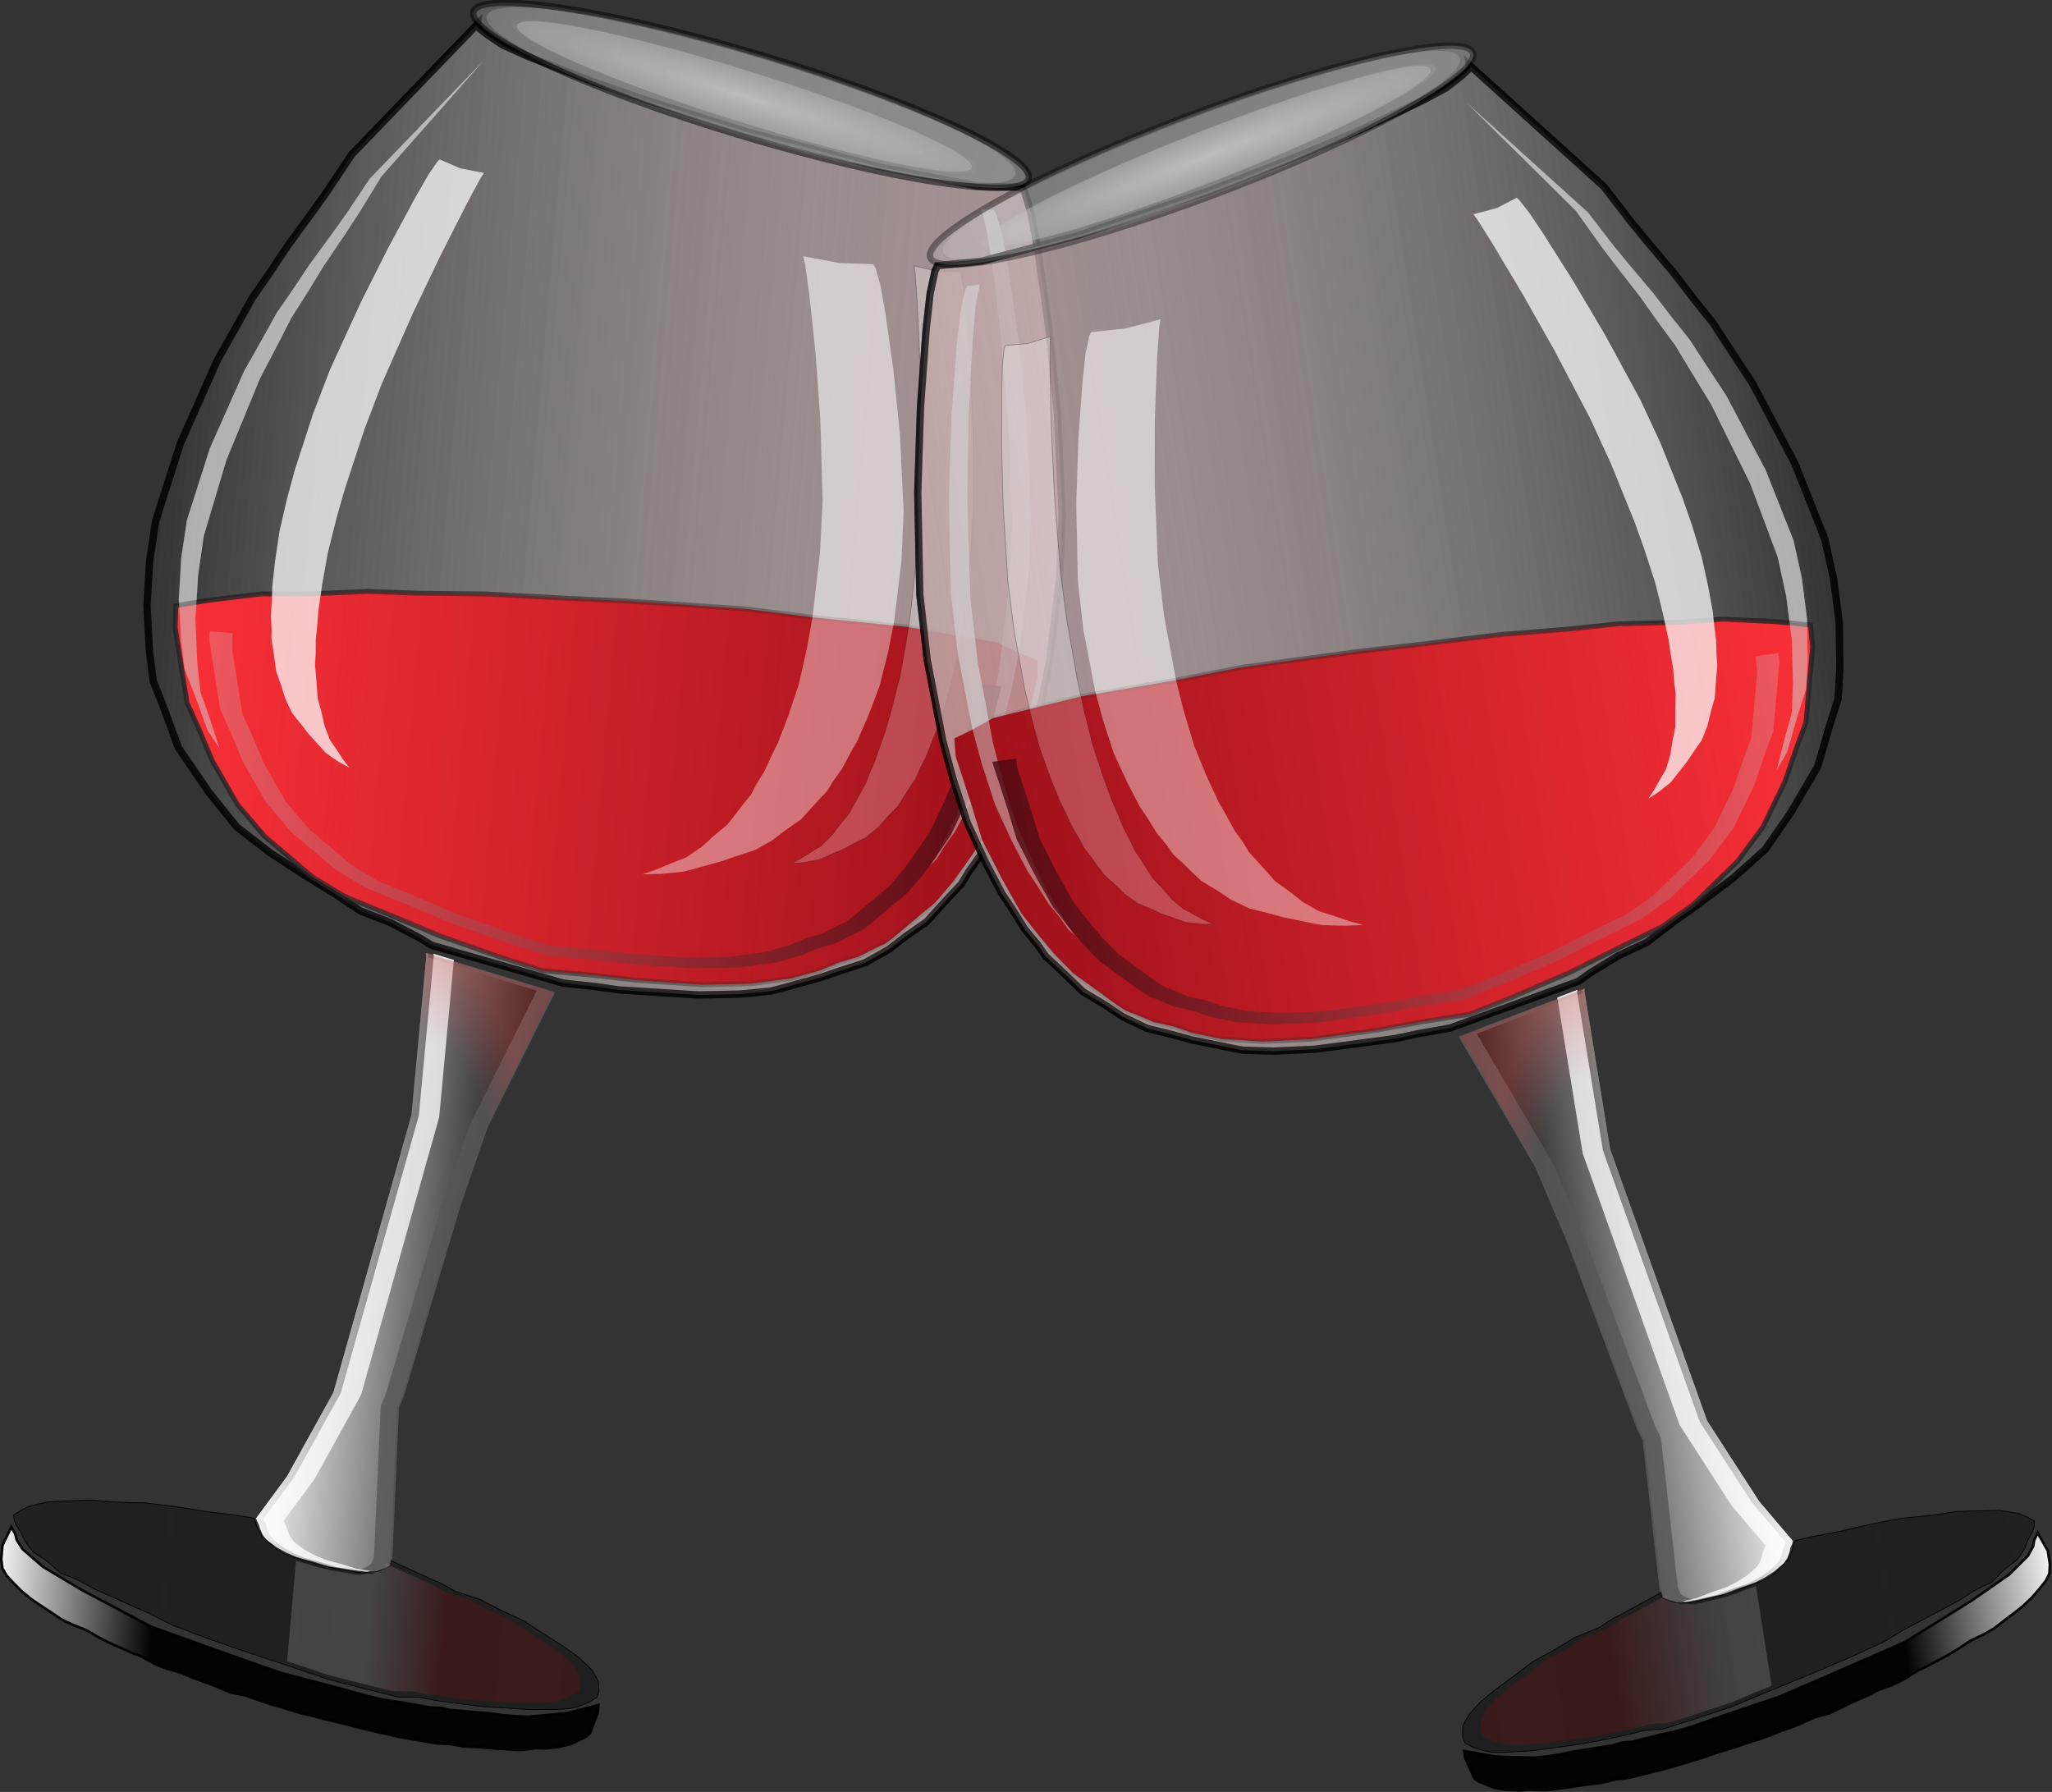 <?xml version="1.0" encoding="UTF-8" standalone="no"?>
<!-- Created with Inkscape (http://www.inkscape.org/) -->

<svg
   version="1.1"
   id="svg1049"
   width="585.831"
   height="511.535"
   viewBox="0 0 585.831 511.536"
   sodipodi:docname="glasses_icon.svg"
   inkscape:version="1.2.1 (9c6d41e410, 2022-07-14)"
   xmlns:inkscape="http://www.inkscape.org/namespaces/inkscape"
   xmlns:sodipodi="http://sodipodi.sourceforge.net/DTD/sodipodi-0.dtd"
   xmlns:xlink="http://www.w3.org/1999/xlink"
   xmlns="http://www.w3.org/2000/svg"
   xmlns:svg="http://www.w3.org/2000/svg">
  <rect x="0" y="0" width="585.831" height="511.536" fill="#333333" stroke="none"/>
  <defs
     id="defs1053">
    <linearGradient
       inkscape:collect="always"
       id="linearGradient9558">
      <stop
         style="stop-color:#f7f7f7;stop-opacity:0.396;"
         offset="0"
         id="stop9554" />
      <stop
         style="stop-color:#b4b4b4;stop-opacity:1;"
         offset="1"
         id="stop9556" />
    </linearGradient>
    <linearGradient
       inkscape:collect="always"
       id="linearGradient7066">
      <stop
         style="stop-color:#ffffff;stop-opacity:0.969;"
         offset="0.614"
         id="stop7062" />
      <stop
         style="stop-color:#bd0000;stop-opacity:1;"
         offset="0.749"
         id="stop7064" />
    </linearGradient>
    <linearGradient
       inkscape:collect="always"
       id="linearGradient6896">
      <stop
         style="stop-color:#ffffff;stop-opacity:1;"
         offset="0"
         id="stop6892" />
      <stop
         style="stop-color:#000000;stop-opacity:1;"
         offset="0.257"
         id="stop6894" />
    </linearGradient>
    <linearGradient
       inkscape:collect="always"
       id="linearGradient6781">
      <stop
         style="stop-color:#ffffff;stop-opacity:0.969;"
         offset="0.534"
         id="stop6777" />
      <stop
         style="stop-color:#bd0000;stop-opacity:1;"
         offset="0.749"
         id="stop6779" />
    </linearGradient>
    <linearGradient
       inkscape:collect="always"
       id="linearGradient6753">
      <stop
         style="stop-color:#1d1d1d;stop-opacity:0.906;"
         offset="0"
         id="stop6751" />
      <stop
         style="stop-color:#1e1e1e;stop-opacity:1;"
         offset="1"
         id="stop6749" />
    </linearGradient>
    <linearGradient
       inkscape:collect="always"
       id="linearGradient5497">
      <stop
         style="stop-color:#ffffff;stop-opacity:1;"
         offset="0"
         id="stop5495" />
      <stop
         style="stop-color:#c0c0c0;stop-opacity:1;"
         offset="1"
         id="stop5493" />
    </linearGradient>
    <linearGradient
       inkscape:collect="always"
       id="linearGradient5485">
      <stop
         style="stop-color:#ffffff;stop-opacity:1;"
         offset="0"
         id="stop5481" />
      <stop
         style="stop-color:#ffffff;stop-opacity:1;"
         offset="1"
         id="stop5483" />
    </linearGradient>
    <linearGradient
       inkscape:collect="always"
       id="linearGradient5469">
      <stop
         style="stop-color:#e5e5e5;stop-opacity:1;"
         offset="0"
         id="stop5467" />
      <stop
         style="stop-color:#b4b4b4;stop-opacity:1;"
         offset="1"
         id="stop5465" />
    </linearGradient>
    <linearGradient
       inkscape:collect="always"
       id="linearGradient5241">
      <stop
         style="stop-color:#e15353;stop-opacity:0;"
         offset="0.72"
         id="stop5239" />
      <stop
         style="stop-color:#e15353;stop-opacity:1;"
         offset="1"
         id="stop5237" />
    </linearGradient>
    <linearGradient
       inkscape:collect="always"
       id="linearGradient5203">
      <stop
         style="stop-color:#ffffff;stop-opacity:1;"
         offset="0"
         id="stop5199" />
      <stop
         style="stop-color:#f2f2f2;stop-opacity:1;"
         offset="1"
         id="stop5201" />
    </linearGradient>
    <linearGradient
       inkscape:collect="always"
       id="linearGradient5175">
      <stop
         style="stop-color:#ffffff;stop-opacity:1;"
         offset="0"
         id="stop5171" />
      <stop
         style="stop-color:#000000;stop-opacity:1;"
         offset="1"
         id="stop5173" />
    </linearGradient>
    <linearGradient
       inkscape:collect="always"
       id="linearGradient4423">
      <stop
         style="stop-color:#262626;stop-opacity:1;"
         offset="0"
         id="stop4419" />
      <stop
         style="stop-color:#262626;stop-opacity:0;"
         offset="1"
         id="stop4421" />
    </linearGradient>
    <linearGradient
       inkscape:collect="always"
       id="linearGradient3610">
      <stop
         style="stop-color:#ec5f67;stop-opacity:1;"
         offset="0"
         id="stop3608" />
      <stop
         style="stop-color:#4d0910;stop-opacity:1;"
         offset="1"
         id="stop3606" />
    </linearGradient>
    <linearGradient
       inkscape:collect="always"
       id="linearGradient3600">
      <stop
         style="stop-color:#ff2f37;stop-opacity:1;"
         offset="0"
         id="stop3598" />
      <stop
         style="stop-color:#9a000a;stop-opacity:1;"
         offset="1"
         id="stop3596" />
    </linearGradient>
    <linearGradient
       inkscape:collect="always"
       id="linearGradient3590">
      <stop
         style="stop-color:#efefef;stop-opacity:0;"
         offset="0"
         id="stop3588" />
      <stop
         style="stop-color:#bda1a1;stop-opacity:1;"
         offset="1"
         id="stop3586" />
    </linearGradient>
    <linearGradient
       inkscape:collect="always"
       xlink:href="#linearGradient3590"
       id="linearGradient3592"
       x1="155.583"
       y1="205.03"
       x2="415.164"
       y2="205.03"
       gradientUnits="userSpaceOnUse" />
    <linearGradient
       inkscape:collect="always"
       xlink:href="#linearGradient3600"
       id="linearGradient3602"
       x1="163.604"
       y1="283.459"
       x2="411.877"
       y2="283.459"
       gradientUnits="userSpaceOnUse" />
    <linearGradient
       inkscape:collect="always"
       xlink:href="#linearGradient3610"
       id="linearGradient3612"
       x1="174.596"
       y1="289.059"
       x2="401.098"
       y2="289.059"
       gradientUnits="userSpaceOnUse" />
    <linearGradient
       inkscape:collect="always"
       xlink:href="#linearGradient4423"
       id="linearGradient4425"
       x1="163.604"
       y1="283.459"
       x2="411.877"
       y2="283.459"
       gradientUnits="userSpaceOnUse" />
    <linearGradient
       inkscape:collect="always"
       xlink:href="#linearGradient5203"
       id="linearGradient5186"
       gradientUnits="userSpaceOnUse"
       gradientTransform="translate(1.592)"
       x1="210.354"
       y1="423.895"
       x2="281.772"
       y2="423.895" />
    <linearGradient
       inkscape:collect="always"
       xlink:href="#linearGradient5175"
       id="linearGradient5209"
       x1="209.833"
       y1="423.895"
       x2="281.252"
       y2="423.895"
       gradientUnits="userSpaceOnUse" />
    <radialGradient
       inkscape:collect="always"
       xlink:href="#linearGradient5241"
       id="radialGradient5243"
       cx="245.543"
       cy="423.895"
       fx="245.543"
       fy="423.895"
       r="35.709"
       gradientTransform="matrix(1,0,0,2.497,0,-634.026)"
       gradientUnits="userSpaceOnUse" />
    <linearGradient
       inkscape:collect="always"
       xlink:href="#linearGradient9558"
       id="linearGradient5473"
       x1="242.039"
       y1="17.072"
       x2="409.381"
       y2="17.072"
       gradientUnits="userSpaceOnUse" />
    <linearGradient
       inkscape:collect="always"
       xlink:href="#linearGradient5485"
       id="linearGradient5479"
       gradientUnits="userSpaceOnUse"
       x1="242.039"
       y1="17.072"
       x2="409.381"
       y2="17.072"
       gradientTransform="matrix(0.952,0,0,0.952,15.741,0.825)" />
    <radialGradient
       inkscape:collect="always"
       xlink:href="#linearGradient5497"
       id="radialGradient5491"
       cx="326.12"
       cy="14.055"
       fx="326.12"
       fy="14.055"
       r="68.076"
       gradientTransform="matrix(1,0,0,0.108,0,12.541)"
       gradientUnits="userSpaceOnUse" />
    <radialGradient
       inkscape:collect="always"
       xlink:href="#linearGradient5497"
       id="radialGradient5503"
       gradientUnits="userSpaceOnUse"
       gradientTransform="matrix(1.023,0,0,0.11,-7.499,12.506)"
       cx="326.12"
       cy="14.055"
       fx="326.12"
       fy="14.055"
       r="68.076" />
    <linearGradient
       inkscape:collect="always"
       xlink:href="#linearGradient6753"
       id="linearGradient6755"
       x1="140.754"
       y1="523.207"
       x2="311.613"
       y2="523.207"
       gradientUnits="userSpaceOnUse" />
    <linearGradient
       inkscape:collect="always"
       xlink:href="#linearGradient7066"
       id="linearGradient6765"
       gradientUnits="userSpaceOnUse"
       x1="140.754"
       y1="523.207"
       x2="311.613"
       y2="523.207"
       gradientTransform="matrix(0.937,0,0,0.937,14.333,33.155)" />
    <linearGradient
       inkscape:collect="always"
       xlink:href="#linearGradient6896"
       id="linearGradient6773"
       x1="138.369"
       y1="534.241"
       x2="311.843"
       y2="534.241"
       gradientUnits="userSpaceOnUse" />
    <linearGradient
       inkscape:collect="always"
       xlink:href="#linearGradient3590"
       id="linearGradient7006"
       gradientUnits="userSpaceOnUse"
       x1="155.583"
       y1="205.03"
       x2="415.164"
       y2="205.03" />
    <linearGradient
       inkscape:collect="always"
       xlink:href="#linearGradient3600"
       id="linearGradient7008"
       gradientUnits="userSpaceOnUse"
       x1="163.604"
       y1="283.459"
       x2="411.877"
       y2="283.459" />
    <linearGradient
       inkscape:collect="always"
       xlink:href="#linearGradient4423"
       id="linearGradient7010"
       gradientUnits="userSpaceOnUse"
       x1="163.604"
       y1="283.459"
       x2="411.877"
       y2="283.459" />
    <linearGradient
       inkscape:collect="always"
       xlink:href="#linearGradient3610"
       id="linearGradient7012"
       gradientUnits="userSpaceOnUse"
       x1="174.596"
       y1="289.059"
       x2="401.098"
       y2="289.059" />
    <linearGradient
       inkscape:collect="always"
       xlink:href="#linearGradient5175"
       id="linearGradient7014"
       gradientUnits="userSpaceOnUse"
       x1="209.833"
       y1="423.895"
       x2="281.252"
       y2="423.895" />
    <linearGradient
       inkscape:collect="always"
       xlink:href="#linearGradient5203"
       id="linearGradient7016"
       gradientUnits="userSpaceOnUse"
       gradientTransform="translate(1.592)"
       x1="210.354"
       y1="423.895"
       x2="281.772"
       y2="423.895" />
    <radialGradient
       inkscape:collect="always"
       xlink:href="#linearGradient5241"
       id="radialGradient7018"
       gradientUnits="userSpaceOnUse"
       gradientTransform="matrix(1,0,0,2.497,0,-634.026)"
       cx="245.543"
       cy="423.895"
       fx="245.543"
       fy="423.895"
       r="35.709" />
    <linearGradient
       inkscape:collect="always"
       xlink:href="#linearGradient3590"
       id="linearGradient7020"
       gradientUnits="userSpaceOnUse"
       x1="155.583"
       y1="205.03"
       x2="415.164"
       y2="205.03" />
    <linearGradient
       inkscape:collect="always"
       xlink:href="#linearGradient3600"
       id="linearGradient7022"
       gradientUnits="userSpaceOnUse"
       x1="163.604"
       y1="283.459"
       x2="411.877"
       y2="283.459" />
    <linearGradient
       inkscape:collect="always"
       xlink:href="#linearGradient4423"
       id="linearGradient7024"
       gradientUnits="userSpaceOnUse"
       x1="163.604"
       y1="283.459"
       x2="411.877"
       y2="283.459" />
    <linearGradient
       inkscape:collect="always"
       xlink:href="#linearGradient3610"
       id="linearGradient7026"
       gradientUnits="userSpaceOnUse"
       x1="174.596"
       y1="289.059"
       x2="401.098"
       y2="289.059" />
    <linearGradient
       inkscape:collect="always"
       xlink:href="#linearGradient5175"
       id="linearGradient7028"
       gradientUnits="userSpaceOnUse"
       x1="209.833"
       y1="423.895"
       x2="281.252"
       y2="423.895" />
    <linearGradient
       inkscape:collect="always"
       xlink:href="#linearGradient5203"
       id="linearGradient7030"
       gradientUnits="userSpaceOnUse"
       gradientTransform="translate(1.592)"
       x1="210.354"
       y1="423.895"
       x2="281.772"
       y2="423.895" />
    <radialGradient
       inkscape:collect="always"
       xlink:href="#linearGradient5241"
       id="radialGradient7032"
       gradientUnits="userSpaceOnUse"
       gradientTransform="matrix(1,0,0,2.497,0,-634.026)"
       cx="245.543"
       cy="423.895"
       fx="245.543"
       fy="423.895"
       r="35.709" />
    <linearGradient
       inkscape:collect="always"
       xlink:href="#linearGradient5469"
       id="linearGradient7034"
       gradientUnits="userSpaceOnUse"
       x1="242.039"
       y1="17.072"
       x2="409.381"
       y2="17.072" />
    <linearGradient
       inkscape:collect="always"
       xlink:href="#linearGradient5485"
       id="linearGradient7036"
       gradientUnits="userSpaceOnUse"
       gradientTransform="matrix(0.952,0,0,0.952,15.741,0.825)"
       x1="242.039"
       y1="17.072"
       x2="409.381"
       y2="17.072" />
    <radialGradient
       inkscape:collect="always"
       xlink:href="#linearGradient5497"
       id="radialGradient7038"
       gradientUnits="userSpaceOnUse"
       gradientTransform="matrix(1,0,0,0.108,0,12.541)"
       cx="326.12"
       cy="14.055"
       fx="326.12"
       fy="14.055"
       r="68.076" />
    <radialGradient
       inkscape:collect="always"
       xlink:href="#linearGradient5497"
       id="radialGradient7040"
       gradientUnits="userSpaceOnUse"
       gradientTransform="matrix(1.023,0,0,0.11,-7.499,12.506)"
       cx="326.12"
       cy="14.055"
       fx="326.12"
       fy="14.055"
       r="68.076" />
    <linearGradient
       inkscape:collect="always"
       xlink:href="#linearGradient6753"
       id="linearGradient7042"
       gradientUnits="userSpaceOnUse"
       x1="140.754"
       y1="523.207"
       x2="311.613"
       y2="523.207" />
    <linearGradient
       inkscape:collect="always"
       xlink:href="#linearGradient6896"
       id="linearGradient7044"
       gradientUnits="userSpaceOnUse"
       x1="138.369"
       y1="534.241"
       x2="311.843"
       y2="534.241" />
    <linearGradient
       inkscape:collect="always"
       xlink:href="#linearGradient6781"
       id="linearGradient7046"
       gradientUnits="userSpaceOnUse"
       gradientTransform="matrix(0.937,0,0,0.937,14.333,33.155)"
       x1="140.754"
       y1="523.207"
       x2="311.613"
       y2="523.207" />
    <linearGradient
       inkscape:collect="always"
       xlink:href="#linearGradient3590"
       id="linearGradient7048"
       gradientUnits="userSpaceOnUse"
       x1="155.583"
       y1="205.03"
       x2="415.164"
       y2="205.03" />
    <linearGradient
       inkscape:collect="always"
       xlink:href="#linearGradient3600"
       id="linearGradient7050"
       gradientUnits="userSpaceOnUse"
       x1="163.604"
       y1="283.459"
       x2="411.877"
       y2="283.459" />
    <linearGradient
       inkscape:collect="always"
       xlink:href="#linearGradient4423"
       id="linearGradient7052"
       gradientUnits="userSpaceOnUse"
       x1="163.604"
       y1="283.459"
       x2="411.877"
       y2="283.459" />
    <linearGradient
       inkscape:collect="always"
       xlink:href="#linearGradient3610"
       id="linearGradient7054"
       gradientUnits="userSpaceOnUse"
       x1="174.596"
       y1="289.059"
       x2="401.098"
       y2="289.059" />
    <linearGradient
       inkscape:collect="always"
       xlink:href="#linearGradient5175"
       id="linearGradient7056"
       gradientUnits="userSpaceOnUse"
       x1="209.833"
       y1="423.895"
       x2="281.252"
       y2="423.895" />
    <linearGradient
       inkscape:collect="always"
       xlink:href="#linearGradient5203"
       id="linearGradient7058"
       gradientUnits="userSpaceOnUse"
       gradientTransform="translate(1.592)"
       x1="210.354"
       y1="423.895"
       x2="281.772"
       y2="423.895" />
    <radialGradient
       inkscape:collect="always"
       xlink:href="#linearGradient5241"
       id="radialGradient7060"
       gradientUnits="userSpaceOnUse"
       gradientTransform="matrix(1,0,0,2.497,0,-634.026)"
       cx="245.543"
       cy="423.895"
       fx="245.543"
       fy="423.895"
       r="35.709" />
  </defs>
  <sodipodi:namedview
     id="namedview1051"
     pagecolor="#ffffff"
     bordercolor="#000000"
     borderopacity="0.25"
     inkscape:showpageshadow="2"
     inkscape:pageopacity="0.0"
     inkscape:pagecheckerboard="0"
     inkscape:deskcolor="#d1d1d1"
     showgrid="false"
     inkscape:zoom="0.6694079"
     inkscape:cx="175.52825"
     inkscape:cy="104.57002"
     inkscape:window-width="1920"
     inkscape:window-height="1017"
     inkscape:window-x="-8"
     inkscape:window-y="-8"
     inkscape:window-maximized="1"
     inkscape:current-layer="g5335" />
  <g
     inkscape:groupmode="layer"
     inkscape:label="Image"
     id="g1055"
     transform="translate(-120.522,-60.097)">
    <g
       id="g5335">
      <g
         id="g6944"
         transform="rotate(4.99,277.009,311.023)">
        <g
           id="g5313">
          <path
             style="opacity:0.604;fill:url(#linearGradient7048);fill-opacity:1;stroke:#000000;stroke-width:2.069;stroke-dasharray:none"
             d="m 235.694,69.633 -32.481,40.145 -6.204,11.314 -3.65,6.204 -6.204,10.219 -4.379,8.029 -4.379,7.664 -2.92,6.569 -5.474,12.044 -4.379,12.774 -4.015,11.679 -5.109,22.627 -0.73,11.679 0.365,12.774 1.825,12.774 1.825,8.394 3.65,7.299 5.109,10.949 9.854,12.044 8.759,9.124 10.219,6.569 11.679,6.204 7.299,3.65 8.029,4.379 8.759,2.555 8.759,3.65 3.65,1.825 38.321,7.482 9.124,0.182 6.934,0.365 22.81,-0.547 11.679,-1.277 c 0,0 8.029,-1.46 8.759,-1.642 0.73,-0.182 6.022,-2.19 6.022,-2.19 l 7.847,-2.92 5.292,-2.372 6.934,-2.92 6.387,-4.379 4.562,-4.197 5.474,-4.562 5.748,-7.573 3.193,-4.015 1.825,-3.741 2.92,-4.927 2.646,-6.204 2.19,-4.744 3.285,-9.671 3.376,-11.952 2.099,-13.138 1.186,-11.04 0.821,-23.54 -0.821,-18.704 -3.923,-28.832 -4.562,-23.996 -5.018,-21.624 -2.737,-10.036 -2.372,-6.113 -0.917,-1.333 -12.774,0.645 -10.452,-1.032 -18.194,-1.935 -17.419,-3.097 -20.903,-3.613 -28.129,-6.194 -16.516,-4.129 -19.484,-5.677 -7.355,-2.581 -4.903,-2.71 -2.839,-1.935 z"
             id="path1821" />
          <path
             style="opacity:0.847;fill:url(#linearGradient7050);fill-opacity:1;stroke:url(#linearGradient7052);stroke-width:1.374;stroke-dasharray:none;stroke-opacity:1"
             d="m 164.696,248.831 5.229,20.998 3.735,6.631 4.855,9.21 8.216,11.789 8.59,8.473 14.565,10.315 9.71,4.789 13.071,4.052 14.939,4.789 17.18,4.421 13.071,2.947 h 12.698 l 14.565,0.368 18.3,-0.368 13.818,-1.474 11.578,-2.579 7.843,-2.947 4.855,-2.579 5.602,-2.21 c 0,0 5.229,-3.316 6.722,-4.052 1.494,-0.737 6.722,-6.263 6.722,-6.263 l 7.096,-6.999 4.482,-6.263 3.735,-6.263 3.735,-6.631 4.108,-11.052 3.735,-11.42 1.494,-10.683 2.241,-13.999 -0.373,-5.157 -4.855,-1.474 -7.096,-2.579 -25.769,-2.21 -26.89,-0.368 -19.794,-0.737 -19.42,0.368 -15.312,0.368 -17.926,0.737 -21.661,0.737 -19.42,1.474 -14.192,0.737 -16.806,2.21 -13.071,1.105 -14.192,2.947 -5.975,1.474 -4.108,1.105 z"
             id="path1823" />
          <path
             id="path1831"
             style="opacity:0.481;fill:#efefef;fill-opacity:1;stroke:none;stroke-width:0.344"
             d="m 238.146,80.133 -29.283,36.195 -5.779,10.535 -3.398,5.779 -5.777,9.516 -4.078,7.477 -4.078,7.137 -2.719,6.117 -5.098,11.217 -4.078,11.895 -3.738,10.875 -4.758,21.072 -0.68,10.875 0.34,11.895 1.699,11.895 1.699,7.818 3.398,6.797 4.758,10.195 3.693,4.514 -3.529,-8.291 -3.252,-7.133 -1.625,-8.199 -1.625,-12.48 -0.326,-12.479 0.65,-11.41 4.553,-22.107 3.576,-11.41 3.9,-12.479 4.877,-11.768 2.602,-6.418 3.902,-7.488 3.9,-7.844 5.527,-9.984 3.252,-6.061 5.527,-11.053 z m 148.969,29.516 -3.523,0.178 2.043,5.773 2.438,9.805 4.471,21.125 4.064,23.445 3.496,28.168 0.73,18.273 -0.73,22.998 -1.059,10.785 -1.869,12.838 -3.006,11.676 -2.928,9.449 -1.949,4.635 -2.357,6.062 -1.502,2.779 1.686,-2.119 1.699,-3.484 2.719,-4.588 2.465,-5.777 2.039,-4.418 3.059,-9.006 3.143,-11.131 1.955,-12.234 1.104,-10.281 0.766,-21.922 -0.766,-17.416 -3.652,-26.85 -4.248,-22.346 -4.674,-20.137 -2.549,-9.346 -2.209,-5.693 z" />
          <path
             id="path1836"
             style="opacity:0.828;fill:url(#linearGradient7054);fill-opacity:1;stroke:none;stroke-width:1.262;stroke-dasharray:none;stroke-opacity:1"
             d="m 401.076,244.93 -6.881,0.125 0.178,2.445 -1.936,12.094 -1.291,9.229 -3.227,9.863 -3.549,9.547 -3.225,5.729 -3.227,5.41 -3.871,5.408 -6.129,6.047 c 0,0 -4.518,4.774 -5.809,5.41 -1.29,0.636 -5.807,3.5 -5.807,3.5 l -4.838,1.91 -4.193,2.227 -6.775,2.545 -10,2.229 -11.938,1.273 -15.807,0.318 -12.582,-0.318 h -10.969 l -11.291,-2.547 -14.84,-3.818 -12.904,-4.137 -11.291,-3.5 -8.387,-4.137 -12.582,-8.91 -7.42,-7.32 -7.098,-10.182 -4.193,-7.955 -3.227,-5.729 -4.516,-18.139 -0.275,-4.617 -6.584,0.119 0.156,2.611 4.801,19.283 3.43,6.088 4.459,8.457 7.545,10.826 7.887,7.781 13.375,9.471 8.916,4.398 12.004,3.721 13.719,4.398 15.775,4.059 12.002,2.707 h 11.662 l 13.375,0.338 16.803,-0.338 12.689,-1.354 10.633,-2.367 7.201,-2.707 4.459,-2.367 5.143,-2.031 c 0,0 4.802,-3.044 6.174,-3.721 1.372,-0.677 6.174,-5.75 6.174,-5.75 l 6.516,-6.428 4.115,-5.752 3.43,-5.75 3.43,-6.09 3.771,-10.148 3.43,-10.486 1.371,-9.811 2.059,-12.855 z" />
          <path
             id="path2104"
             style="opacity:0.382;fill:#fefefe;fill-opacity:1;stroke:none;stroke-width:0.279"
             d="m 334.094,127.575 0.764,2.334 1.826,7.939 3.35,17.102 3.043,18.979 2.619,22.805 0.547,14.793 -0.547,18.619 -0.793,8.73 -1.398,10.393 -2.254,9.453 -2.191,7.65 -1.461,3.752 -1.766,4.906 -1.949,3.896 -1.217,2.959 -2.131,3.176 -3.836,5.99 -3.652,3.607 -3.045,3.32 -4.262,3.463 -4.627,2.309 -3.531,1.877 -3.896,1.719 5.023,-0.551 c 0,0 6.067,-1.102 6.619,-1.24 0.552,-0.138 4.553,-1.656 4.553,-1.656 l 5.93,-2.205 4,-1.795 5.242,-2.205 4.826,-3.311 3.449,-3.172 4.137,-3.449 4.346,-5.723 2.412,-3.035 1.381,-2.828 2.207,-3.723 1.998,-4.689 1.656,-3.586 2.482,-7.311 2.551,-9.035 1.588,-9.93 0.896,-8.344 0.619,-17.793 -0.619,-14.137 -2.967,-21.793 -3.447,-18.137 -3.793,-16.344 -2.068,-7.586 -1.793,-4.621 -0.693,-1.008 -9.656,0.488 -7.898,-0.781 z" />
          <path
             id="path3561"
             style="opacity:0.215;fill:#fefefe;fill-opacity:1;stroke:#000000;stroke-width:0.222"
             d="m 365.883,127.548 0.501,2.246 1.198,7.639 2.197,16.453 1.996,18.259 1.718,21.94 0.359,14.232 -0.359,17.913 -0.52,8.4 -0.917,9.999 -1.479,9.095 -1.438,7.36 -0.958,3.61 -1.158,4.72 -1.279,3.749 -0.798,2.847 -1.398,3.055 -2.516,5.763 -2.396,3.471 -1.997,3.194 -2.796,3.332 -3.035,2.221 -2.316,1.806 -2.556,1.654 3.295,-0.53 c 0,0 3.98,-1.061 4.342,-1.193 0.362,-0.133 2.986,-1.593 2.986,-1.593 l 3.89,-2.121 2.624,-1.727 3.439,-2.122 3.166,-3.185 2.263,-3.052 2.714,-3.318 2.851,-5.506 1.582,-2.92 0.906,-2.721 1.448,-3.582 1.311,-4.512 1.086,-3.45 1.628,-7.033 1.673,-8.693 1.042,-9.553 0.588,-8.027 0.406,-17.119 -0.406,-13.601 -1.946,-20.967 -2.261,-17.449 -2.488,-15.724 -1.357,-7.298 -1.176,-4.446 -0.455,-0.97 -6.334,0.47 -5.181,-0.752 z" />
          <path
             style="opacity:0.757;fill:url(#linearGradient7056);fill-opacity:1;stroke:none;stroke-width:1.374;stroke-dasharray:none;stroke-opacity:1"
             d="m 244.017,335.116 37.235,7.922 -15.845,40.14 -5.81,23.239 -11.355,55.457 -1.056,3.169 1.849,43.045 -0.547,1.971 -0.934,0.84 -1.214,0.747 -1.12,0.56 -1.12,0.187 -1.214,0.28 -1.681,-0.187 c 0,0 -2.614,-0.093 -3.174,-0.093 -0.56,0 -3.361,-0.28 -3.361,-0.28 l -3.081,-0.187 c 0,0 -5.322,-1.214 -5.695,-1.214 -0.373,0 -3.548,-0.654 -3.548,-0.654 l -2.894,-0.934 -2.988,-1.307 -1.214,-0.747 -1.867,-1.12 -1.214,-1.307 -0.934,-1.681 -0.467,-1.214 -0.56,-0.84 -0.373,-0.84 7.749,-12.698 11.111,-25.022 15.312,-80.855 0.28,-45.936 z"
             id="path5165" />
          <path
             id="path5153"
             style="opacity:0.757;fill:#565656;fill-opacity:1;stroke:none;stroke-width:1.374;stroke-dasharray:none;stroke-opacity:1"
             d="m 244.537,335.117 0.27,0.441 -0.004,0.727 31.742,6.754 -15.846,40.141 -5.811,23.238 -11.355,55.457 -1.055,3.168 1.848,43.045 -0.547,1.971 -0.934,0.84 -1.215,0.748 -1.119,0.561 -1.121,0.186 -0.096,0.021 c 0.97,0.026 2.43,0.072 2.43,0.072 l 1.682,0.188 1.213,-0.281 1.121,-0.186 1.119,-0.561 1.215,-0.748 0.934,-0.84 0.547,-1.971 -1.848,-43.045 1.055,-3.168 11.355,-55.457 5.811,-23.238 15.846,-40.141 z" />
          <path
             id="path5184"
             style="opacity:0.757;fill:url(#linearGradient7058);fill-opacity:1;stroke:none;stroke-width:1.374;stroke-dasharray:none;stroke-opacity:1"
             d="m 246.129,335.117 0.27,0.441 -0.281,45.936 -15.311,80.855 -11.111,25.021 -7.75,12.697 0.375,0.84 0.559,0.842 0.467,1.213 0.934,1.682 1.215,1.307 1.867,1.119 1.213,0.748 2.988,1.307 2.895,0.934 c 0,0 3.175,0.654 3.549,0.654 0.373,0 5.695,1.213 5.695,1.213 l 3.08,0.188 c 0,0 2.801,0.279 3.361,0.279 0.56,0 3.174,0.094 3.174,0.094 l 1.682,0.188 1.184,-0.275 c -0.06,-9e-4 -0.188,-0.006 -0.229,-0.006 -0.56,0 -3.361,-0.279 -3.361,-0.279 l -3.082,-0.188 c 0,0 -5.322,-1.213 -5.695,-1.213 -0.373,0 -3.547,-0.654 -3.547,-0.654 l -2.895,-0.934 -2.988,-1.307 -1.213,-0.748 -1.869,-1.119 -1.213,-1.307 -0.934,-1.682 -0.467,-1.213 -0.561,-0.842 -0.373,-0.84 7.75,-12.697 11.109,-25.021 15.312,-80.855 0.273,-45.084 z" />
          <path
             id="path5213"
             style="opacity:0.287;fill:url(#radialGradient7060);fill-opacity:1;stroke:none;stroke-width:1.377;stroke-dasharray:none;stroke-opacity:1"
             d="m 244.018,335.117 0.268,0.441 -0.279,46.131 -15.312,81.195 -1.305,2.951 h 19.807 l -0.01,-0.246 1.057,-3.182 11.355,-55.689 5.811,-23.338 15.844,-40.309 z" />
        </g>
        <path
           style="opacity:0.604;fill:url(#linearGradient3592);fill-opacity:1;stroke:#000000;stroke-width:2.069;stroke-dasharray:none"
           d="m 235.694,69.633 -32.481,40.145 -6.204,11.314 -3.65,6.204 -6.204,10.219 -4.379,8.029 -4.379,7.664 -2.92,6.569 -5.474,12.044 -4.379,12.774 -4.015,11.679 -5.109,22.627 -0.73,11.679 0.365,12.774 1.825,12.774 1.825,8.394 3.65,7.299 5.109,10.949 9.854,12.044 8.759,9.124 10.219,6.569 11.679,6.204 7.299,3.65 8.029,4.379 8.759,2.555 8.759,3.65 3.65,1.825 38.321,7.482 9.124,0.182 6.934,0.365 22.81,-0.547 11.679,-1.277 c 0,0 8.029,-1.46 8.759,-1.642 0.73,-0.182 6.022,-2.19 6.022,-2.19 l 7.847,-2.92 5.292,-2.372 6.934,-2.92 6.387,-4.379 4.562,-4.197 5.474,-4.562 5.748,-7.573 3.193,-4.015 1.825,-3.741 2.92,-4.927 2.646,-6.204 2.19,-4.744 3.285,-9.671 3.376,-11.952 2.099,-13.138 1.186,-11.04 0.821,-23.54 -0.821,-18.704 -3.923,-28.832 -4.562,-23.996 -5.018,-21.624 -2.737,-10.036 -2.372,-6.113 -0.917,-1.333 -12.774,0.645 -10.452,-1.032 -18.194,-1.935 -17.419,-3.097 -20.903,-3.613 -28.129,-6.194 -16.516,-4.129 -19.484,-5.677 -7.355,-2.581 -4.903,-2.71 -2.839,-1.935 z"
           id="path5315" />
        <path
           style="opacity:0.847;fill:url(#linearGradient3602);fill-opacity:1;stroke:url(#linearGradient4425);stroke-width:1.374;stroke-dasharray:none;stroke-opacity:1"
           d="m 164.696,248.831 5.229,20.998 3.735,6.631 4.855,9.21 8.216,11.789 8.59,8.473 14.565,10.315 9.71,4.789 13.071,4.052 14.939,4.789 17.18,4.421 13.071,2.947 h 12.698 l 14.565,0.368 18.3,-0.368 13.818,-1.474 11.578,-2.579 7.843,-2.947 4.855,-2.579 5.602,-2.21 c 0,0 5.229,-3.316 6.722,-4.052 1.494,-0.737 6.722,-6.263 6.722,-6.263 l 7.096,-6.999 4.482,-6.263 3.735,-6.263 3.735,-6.631 4.108,-11.052 3.735,-11.42 1.494,-10.683 2.241,-13.999 -0.373,-5.157 -4.855,-1.474 -7.096,-2.579 -25.769,-2.21 -26.89,-0.368 -19.794,-0.737 -19.42,0.368 -15.312,0.368 -17.926,0.737 -21.661,0.737 -19.42,1.474 -14.192,0.737 -16.806,2.21 -13.071,1.105 -14.192,2.947 -5.975,1.474 -4.108,1.105 z"
           id="path5317" />
        <path
           id="path5319"
           style="opacity:0.481;fill:#d0d0d0;fill-opacity:1;stroke:none;stroke-width:0.344"
           d="m 238.146,80.133 -29.283,36.195 -5.779,10.535 -3.398,5.779 -5.777,9.516 -4.078,7.477 -4.078,7.137 -2.719,6.117 -5.098,11.217 -4.078,11.895 -3.738,10.875 -4.758,21.072 -0.68,10.875 0.34,11.895 1.699,11.895 1.699,7.818 3.398,6.797 4.758,10.195 3.693,4.514 -3.529,-8.291 -3.252,-7.133 -1.625,-8.199 -1.625,-12.48 -0.326,-12.479 0.65,-11.41 4.553,-22.107 3.576,-11.41 3.9,-12.479 4.877,-11.768 2.602,-6.418 3.902,-7.488 3.9,-7.844 5.527,-9.984 3.252,-6.061 5.527,-11.053 z m 148.969,29.516 -3.523,0.178 2.043,5.773 2.438,9.805 4.471,21.125 4.064,23.445 3.496,28.168 0.73,18.273 -0.73,22.998 -1.059,10.785 -1.869,12.838 -3.006,11.676 -2.928,9.449 -1.949,4.635 -2.357,6.062 -1.502,2.779 1.686,-2.119 1.699,-3.484 2.719,-4.588 2.465,-5.777 2.039,-4.418 3.059,-9.006 3.143,-11.131 1.955,-12.234 1.104,-10.281 0.766,-21.922 -0.766,-17.416 -3.652,-26.85 -4.248,-22.346 -4.674,-20.137 -2.549,-9.346 -2.209,-5.693 z" />
        <path
           id="path5321"
           style="opacity:0.828;fill:url(#linearGradient3612);fill-opacity:1;stroke:none;stroke-width:1.262;stroke-dasharray:none;stroke-opacity:1"
           d="m 401.076,244.93 -6.881,0.125 0.178,2.445 -1.936,12.094 -1.291,9.229 -3.227,9.863 -3.549,9.547 -3.225,5.729 -3.227,5.41 -3.871,5.408 -6.129,6.047 c 0,0 -4.518,4.774 -5.809,5.41 -1.29,0.636 -5.807,3.5 -5.807,3.5 l -4.838,1.91 -4.193,2.227 -6.775,2.545 -10,2.229 -11.938,1.273 -15.807,0.318 -12.582,-0.318 h -10.969 l -11.291,-2.547 -14.84,-3.818 -12.904,-4.137 -11.291,-3.5 -8.387,-4.137 -12.582,-8.91 -7.42,-7.32 -7.098,-10.182 -4.193,-7.955 -3.227,-5.729 -4.516,-18.139 -0.275,-4.617 -6.584,0.119 0.156,2.611 4.801,19.283 3.43,6.088 4.459,8.457 7.545,10.826 7.887,7.781 13.375,9.471 8.916,4.398 12.004,3.721 13.719,4.398 15.775,4.059 12.002,2.707 h 11.662 l 13.375,0.338 16.803,-0.338 12.689,-1.354 10.633,-2.367 7.201,-2.707 4.459,-2.367 5.143,-2.031 c 0,0 4.802,-3.044 6.174,-3.721 1.372,-0.677 6.174,-5.75 6.174,-5.75 l 6.516,-6.428 4.115,-5.752 3.43,-5.75 3.43,-6.09 3.771,-10.148 3.43,-10.486 1.371,-9.811 2.059,-12.855 z" />
        <path
           id="path5323"
           style="opacity:0.382;fill:#fefefe;fill-opacity:1;stroke:none;stroke-width:0.279"
           d="m 334.094,127.575 0.764,2.334 1.826,7.939 3.35,17.102 3.043,18.979 2.619,22.805 0.547,14.793 -0.547,18.619 -0.793,8.73 -1.398,10.393 -2.254,9.453 -2.191,7.65 -1.461,3.752 -1.766,4.906 -1.949,3.896 -1.217,2.959 -2.131,3.176 -3.836,5.99 -3.652,3.607 -3.045,3.32 -4.262,3.463 -4.627,2.309 -3.531,1.877 -3.896,1.719 5.023,-0.551 c 0,0 6.067,-1.102 6.619,-1.24 0.552,-0.138 4.553,-1.656 4.553,-1.656 l 5.93,-2.205 4,-1.795 5.242,-2.205 4.826,-3.311 3.449,-3.172 4.137,-3.449 4.346,-5.723 2.412,-3.035 1.381,-2.828 2.207,-3.723 1.998,-4.689 1.656,-3.586 2.482,-7.311 2.551,-9.035 1.588,-9.93 0.896,-8.344 0.619,-17.793 -0.619,-14.137 -2.967,-21.793 -3.447,-18.137 -3.793,-16.344 -2.068,-7.586 -1.793,-4.621 -0.693,-1.008 -9.656,0.488 -7.898,-0.781 z" />
        <path
           id="path5325"
           style="opacity:0.215;fill:#fefefe;fill-opacity:1;stroke:#000000;stroke-width:0.222"
           d="m 365.883,127.548 0.501,2.246 1.198,7.639 2.197,16.453 1.996,18.259 1.718,21.94 0.359,14.232 -0.359,17.913 -0.52,8.4 -0.917,9.999 -1.479,9.095 -1.438,7.36 -0.958,3.61 -1.158,4.72 -1.279,3.749 -0.798,2.847 -1.398,3.055 -2.516,5.763 -2.396,3.471 -1.997,3.194 -2.796,3.332 -3.035,2.221 -2.316,1.806 -2.556,1.654 3.295,-0.53 c 0,0 3.98,-1.061 4.342,-1.193 0.362,-0.133 2.986,-1.593 2.986,-1.593 l 3.89,-2.121 2.624,-1.727 3.439,-2.122 3.166,-3.185 2.263,-3.052 2.714,-3.318 2.851,-5.506 1.582,-2.92 0.906,-2.721 1.448,-3.582 1.311,-4.512 1.086,-3.45 1.628,-7.033 1.673,-8.693 1.042,-9.553 0.588,-8.027 0.406,-17.119 -0.406,-13.601 -1.946,-20.967 -2.261,-17.449 -2.488,-15.724 -1.357,-7.298 -1.176,-4.446 -0.455,-0.97 -6.334,0.47 -5.181,-0.752 z" />
        <path
           style="opacity:0.757;fill:url(#linearGradient5209);fill-opacity:1;stroke:none;stroke-width:1.374;stroke-dasharray:none;stroke-opacity:1"
           d="m 244.017,335.116 37.235,7.922 -15.845,40.14 -5.81,23.239 -11.355,55.457 -1.056,3.169 1.849,43.045 -0.547,1.971 -0.934,0.84 -1.214,0.747 -1.12,0.56 -1.12,0.187 -1.214,0.28 -1.681,-0.187 c 0,0 -2.614,-0.093 -3.174,-0.093 -0.56,0 -3.361,-0.28 -3.361,-0.28 l -3.081,-0.187 c 0,0 -5.322,-1.214 -5.695,-1.214 -0.373,0 -3.548,-0.654 -3.548,-0.654 l -2.894,-0.934 -2.988,-1.307 -1.214,-0.747 -1.867,-1.12 -1.214,-1.307 -0.934,-1.681 -0.467,-1.214 -0.56,-0.84 -0.373,-0.84 7.749,-12.698 11.111,-25.022 15.312,-80.855 0.28,-45.936 z"
           id="path5327" />
        <path
           id="path5329"
           style="opacity:0.757;fill:#565656;fill-opacity:1;stroke:none;stroke-width:1.374;stroke-dasharray:none;stroke-opacity:1"
           d="m 244.537,335.117 0.27,0.441 -0.004,0.727 31.742,6.754 -15.846,40.141 -5.811,23.238 -11.355,55.457 -1.055,3.168 1.848,43.045 -0.547,1.971 -0.934,0.84 -1.215,0.748 -1.119,0.561 -1.121,0.186 -0.096,0.021 c 0.97,0.026 2.43,0.072 2.43,0.072 l 1.682,0.188 1.213,-0.281 1.121,-0.186 1.119,-0.561 1.215,-0.748 0.934,-0.84 0.547,-1.971 -1.848,-43.045 1.055,-3.168 11.355,-55.457 5.811,-23.238 15.846,-40.141 z" />
        <path
           id="path5331"
           style="opacity:0.757;fill:url(#linearGradient5186);fill-opacity:1;stroke:none;stroke-width:1.374;stroke-dasharray:none;stroke-opacity:1"
           d="m 246.129,335.117 0.27,0.441 -0.281,45.936 -15.311,80.855 -11.111,25.021 -7.75,12.697 0.375,0.84 0.559,0.842 0.467,1.213 0.934,1.682 1.215,1.307 1.867,1.119 1.213,0.748 2.988,1.307 2.895,0.934 c 0,0 3.175,0.654 3.549,0.654 0.373,0 5.695,1.213 5.695,1.213 l 3.08,0.188 c 0,0 2.801,0.279 3.361,0.279 0.56,0 3.174,0.094 3.174,0.094 l 1.682,0.188 1.184,-0.275 c -0.06,-9e-4 -0.188,-0.006 -0.229,-0.006 -0.56,0 -3.361,-0.279 -3.361,-0.279 l -3.082,-0.188 c 0,0 -5.322,-1.213 -5.695,-1.213 -0.373,0 -3.547,-0.654 -3.547,-0.654 l -2.895,-0.934 -2.988,-1.307 -1.213,-0.748 -1.869,-1.119 -1.213,-1.307 -0.934,-1.682 -0.467,-1.213 -0.561,-0.842 -0.373,-0.84 7.75,-12.697 11.109,-25.021 15.312,-80.855 0.273,-45.084 z" />
        <path
           id="path5333"
           style="opacity:0.287;fill:url(#radialGradient5243);fill-opacity:1;stroke:none;stroke-width:1.377;stroke-dasharray:none;stroke-opacity:1"
           d="m 244.018,335.117 0.268,0.441 -0.279,46.131 -15.312,81.195 -1.305,2.951 h 19.807 l -0.01,-0.246 1.057,-3.182 11.355,-55.689 5.811,-23.338 15.844,-40.309 z" />
        <path
           id="path5409"
           style="opacity:0.735;fill:#fefefe;fill-opacity:1;stroke:none;stroke-width:0.222"
           d="m 241.222,111.803 -1.041,2.052 -3.052,7.104 -6.202,15.397 -6.454,17.197 -7.096,20.832 -3.871,13.7 -4.087,17.445 -1.575,8.267 -1.586,9.915 -0.819,9.178 -0.429,7.487 0.035,3.735 -0.046,4.86 0.311,3.949 0.069,2.956 0.598,3.306 1.011,6.207 1.462,3.956 1.144,3.59 1.884,3.92 2.391,2.903 1.797,2.323 2.067,2.235 -3.062,-1.329 c 0,0 -3.594,-2.013 -3.911,-2.231 -0.318,-0.218 -2.499,-2.283 -2.499,-2.283 l -3.243,-3.018 -2.115,-2.323 -2.807,-2.907 -2.279,-3.87 -1.437,-3.517 -1.808,-3.887 -1.399,-6.04 -0.81,-3.221 -0.204,-2.86 -0.516,-3.828 -0.153,-4.696 -0.199,-3.612 0.163,-7.218 0.531,-8.836 1.356,-9.514 1.417,-7.923 3.844,-16.686 3.76,-13.077 7.076,-19.833 6.511,-16.346 6.303,-14.619 3.121,-6.735 2.24,-4.016 0.681,-0.827 6.021,2.023 5.206,0.554 z" />
        <ellipse
           style="opacity:0.511;fill:url(#linearGradient5473);fill-opacity:1;fill-rule:evenodd;stroke:#000000;stroke-width:1.831;stroke-dasharray:none;stroke-opacity:1"
           id="path5463"
           cx="325.71"
           cy="17.072"
           rx="82.756"
           ry="11.859"
           transform="matrix(0.979,0.204,-0.212,0.977,0,0)" />
        <ellipse
           style="opacity:0.168;fill:url(#linearGradient5479);fill-opacity:1;fill-rule:evenodd;stroke:none;stroke-width:1.743;stroke-dasharray:none;stroke-opacity:1"
           id="ellipse5477"
           cx="325.71"
           cy="17.072"
           rx="78.756"
           ry="11.286"
           transform="matrix(0.979,0.204,-0.212,0.977,0,0)" />
        <ellipse
           style="opacity:0.392;fill:url(#radialGradient5491);fill-opacity:1;fill-rule:evenodd;stroke:none;stroke-width:1.306;stroke-dasharray:none;stroke-opacity:1"
           id="ellipse5487"
           cx="326.12"
           cy="14.055"
           rx="68.076"
           ry="7.33"
           transform="matrix(0.976,0.216,-0.35,0.937,0,0)" />
        <ellipse
           style="opacity:0.075;fill:url(#radialGradient5503);fill-opacity:1;fill-rule:evenodd;stroke:none;stroke-width:1.336;stroke-dasharray:none;stroke-opacity:1"
           id="ellipse5501"
           cx="326.12"
           cy="14.055"
           rx="69.641"
           ry="7.499"
           transform="matrix(0.976,0.216,-0.35,0.937,0,0)" />
        <path
           style="opacity:0.937;fill:url(#linearGradient6755);fill-opacity:1;stroke:#000000;stroke-width:0.231;stroke-dasharray:none;stroke-opacity:1"
           d="m 209.14,500.069 -5.229,-0.373 -8.757,-0.322 -5.018,-0.396 -4.885,-0.264 -6.998,-0.264 -4.093,0.264 -5.546,0.264 h -6.206 l -8.186,1.056 -3.961,0.528 -5.282,1.717 -2.113,1.32 -2.113,1.584 0.396,1.584 0.792,1.452 1.452,1.849 1.188,2.113 1.32,1.584 1.584,1.584 2.773,1.452 1.981,1.188 1.849,1.452 1.717,1.188 2.509,0.66 c 0,0 2.113,0.66 2.773,0.924 0.66,0.264 4.489,1.981 4.489,1.981 l 9.111,3.169 7.394,2.509 6.47,2.641 10.827,3.037 9.375,2.377 13.864,3.301 12.016,2.905 11.091,1.849 c 0,0 7.922,1.188 8.583,1.32 0.66,0.132 2.641,-0.132 2.641,-0.132 l 3.697,-0.264 c 0,0 4.225,0.528 5.018,0.528 0.792,0 7.79,0.396 7.79,0.396 0,0 5.414,0.132 5.942,0.132 0.528,0 5.678,-0.132 5.678,-0.132 l 7.262,-0.132 1.584,-0.132 6.602,-0.66 3.301,-0.528 1.981,-0.66 3.037,-1.452 0.924,-0.66 1.452,-1.056 0.396,-1.717 c 0,0 -0.132,-2.113 -0.528,-3.037 -0.396,-0.924 -2.245,-3.169 -2.245,-3.169 l -3.829,-3.037 -4.225,-2.509 -6.074,-3.169 -6.206,-3.301 -6.866,-2.509 -6.074,-2.509 -7.394,-1.717 c 0,0 -4.357,-2.113 -5.15,-2.245 -0.792,-0.132 -6.074,-2.113 -6.074,-2.113 l -5.282,-1.849 -1.717,-0.66 -0.66,-0.264 v 1.452 l -1.584,1.056 -2.377,1.056 -1.717,0.132 -0.924,0.264 -1.452,0.264 -1.717,-0.132 -3.169,-0.264 -3.565,-0.264 -3.829,-0.528 -3.565,-0.792 c 0,0 -3.565,-0.66 -4.093,-0.792 -0.528,-0.132 -2.773,-0.792 -2.773,-0.792 l -2.113,-1.056 -1.056,-0.66 -1.849,-1.452 -1.452,-1.056 -0.924,-1.452 -1.056,-1.584 -0.264,-0.924 z"
           id="path5559" />
        <path
           style="opacity:0.937;fill:url(#linearGradient6773);fill-opacity:1;stroke:#000000;stroke-width:0.731;stroke-dasharray:none;stroke-opacity:1"
           d="m 140.423,508.658 -2.054,5.415 v 3.921 l 0.56,2.614 1.307,1.867 2.241,2.054 2.428,2.054 2.988,2.054 2.988,1.681 2.801,1.494 3.361,1.867 2.988,1.12 4.295,1.307 c 0,0 2.428,1.12 3.174,1.494 0.747,0.373 4.108,1.681 4.108,1.681 l 2.801,0.934 3.735,1.307 2.054,0.56 4.295,1.867 3.548,1.12 4.108,0.747 3.361,1.12 5.602,1.494 5.975,1.867 3.735,0.373 6.722,1.681 5.602,1.12 c 0,0 4.855,1.12 5.602,1.12 0.747,0 5.602,0.934 5.602,0.934 l 6.536,0.934 4.108,0.747 11.017,1.494 11.017,0.934 3.361,-0.187 4.295,0.373 4.295,-0.187 h 3.921 l 7.656,-0.187 4.482,-0.934 2.988,-0.187 3.548,-0.747 3.361,-1.12 4.108,-2.428 1.12,-1.12 1.681,-6.162 v -2.054 l -8.59,2.988 -3.735,0.747 -3.174,0.56 -4.108,0.747 -3.735,0.187 h -3.921 l -2.988,-0.187 h -11.951 l -2.614,-0.373 -3.174,0.187 -1.681,-0.187 -2.241,-0.187 -4.295,-0.373 -3.548,-0.187 -3.548,-0.373 -4.482,-0.747 -5.975,-1.12 -17.553,-2.988 -17.366,-4.482 -20.541,-5.415 -20.354,-8.59 -11.951,-5.789 -6.162,-4.482 -1.867,-2.428 -0.56,-1.681 z"
           id="path6759" />
        <path
           id="path6785"
           style="opacity:0.164;fill:url(#linearGradient6765);fill-opacity:1;stroke:none;stroke-width:1.715;stroke-dasharray:none;stroke-opacity:1"
           d="m 247.826,509.664 v 1.361 l -1.484,0.988 -2.225,0.99 -1.609,0.123 -0.865,0.248 -1.359,0.248 -1.609,-0.125 -2.967,-0.246 -3.34,-0.248 -3.586,-0.494 -3.34,-0.742 c 0,0 -2.188,-0.413 -3.23,-0.625 v 28.795 l 0.633,0.15 11.256,2.721 10.389,1.732 c 0,0 7.419,1.113 8.037,1.236 C 253.144,545.901 255,545.654 255,545.654 l 3.463,-0.248 c 0,0 3.957,0.494 4.699,0.494 0.742,0 7.297,0.371 7.297,0.371 0,0 5.07,0.123 5.564,0.123 0.495,0 5.318,-0.123 5.318,-0.123 l 6.803,-0.123 1.482,-0.123 6.184,-0.619 3.092,-0.494 1.855,-0.619 2.846,-1.359 0.865,-0.619 1.359,-0.99 0.371,-1.607 c 0,0 -0.123,-1.978 -0.494,-2.844 -0.371,-0.866 -2.102,-2.969 -2.102,-2.969 l -3.588,-2.844 -3.957,-2.35 -5.689,-2.969 -5.812,-3.092 -6.43,-2.35 -5.689,-2.35 -6.926,-1.607 c 0,0 -4.082,-1.98 -4.824,-2.104 C 259.945,514.117 255,512.262 255,512.262 l -4.947,-1.73 -1.607,-0.619 z" />
      </g>
      <g
         id="g7004"
         transform="matrix(-0.988,0.155,0.155,0.988,762.165,-26.598)">
        <g
           id="g8698">
          <g
             id="g6966">
            <path
               style="opacity:0.604;fill:url(#linearGradient7006);fill-opacity:1;stroke:#000000;stroke-width:2.069;stroke-dasharray:none"
               d="m 235.694,69.633 -32.481,40.145 -6.204,11.314 -3.65,6.204 -6.204,10.219 -4.379,8.029 -4.379,7.664 -2.92,6.569 -5.474,12.044 -4.379,12.774 -4.015,11.679 -5.109,22.627 -0.73,11.679 0.365,12.774 1.825,12.774 1.825,8.394 3.65,7.299 5.109,10.949 9.854,12.044 8.759,9.124 10.219,6.569 11.679,6.204 7.299,3.65 8.029,4.379 8.759,2.555 8.759,3.65 3.65,1.825 38.321,7.482 9.124,0.182 6.934,0.365 22.81,-0.547 11.679,-1.277 c 0,0 8.029,-1.46 8.759,-1.642 0.73,-0.182 6.022,-2.19 6.022,-2.19 l 7.847,-2.92 5.292,-2.372 6.934,-2.92 6.387,-4.379 4.562,-4.197 5.474,-4.562 5.748,-7.573 3.193,-4.015 1.825,-3.741 2.92,-4.927 2.646,-6.204 2.19,-4.744 3.285,-9.671 3.376,-11.952 2.099,-13.138 1.186,-11.04 0.821,-23.54 -0.821,-18.704 -3.923,-28.832 -4.562,-23.996 -5.018,-21.624 -2.737,-10.036 -2.372,-6.113 -0.917,-1.333 -12.774,0.645 -10.452,-1.032 -18.194,-1.935 -17.419,-3.097 -20.903,-3.613 -28.129,-6.194 -16.516,-4.129 -19.484,-5.677 -7.355,-2.581 -4.903,-2.71 -2.839,-1.935 z"
               id="path6946" />
            <path
               style="opacity:0.847;fill:url(#linearGradient7008);fill-opacity:1;stroke:url(#linearGradient7010);stroke-width:1.374;stroke-dasharray:none;stroke-opacity:1"
               d="m 164.696,248.831 5.229,20.998 3.735,6.631 4.855,9.21 8.216,11.789 8.59,8.473 14.565,10.315 9.71,4.789 13.071,4.052 14.939,4.789 17.18,4.421 13.071,2.947 h 12.698 l 14.565,0.368 18.3,-0.368 13.818,-1.474 11.578,-2.579 7.843,-2.947 4.855,-2.579 5.602,-2.21 c 0,0 5.229,-3.316 6.722,-4.052 1.494,-0.737 6.722,-6.263 6.722,-6.263 l 7.096,-6.999 4.482,-6.263 3.735,-6.263 3.735,-6.631 4.108,-11.052 3.735,-11.42 1.494,-10.683 2.241,-13.999 -0.373,-5.157 -4.855,-1.474 -7.096,-2.579 -25.769,-2.21 -26.89,-0.368 -19.794,-0.737 -19.42,0.368 -15.312,0.368 -17.926,0.737 -21.661,0.737 -19.42,1.474 -14.192,0.737 -16.806,2.21 -13.071,1.105 -14.192,2.947 -5.975,1.474 -4.108,1.105 z"
               id="path6948" />
            <path
               id="path6950"
               style="opacity:0.481;fill:#efefef;fill-opacity:1;stroke:none;stroke-width:0.344"
               d="m 238.146,80.133 -29.283,36.195 -5.779,10.535 -3.398,5.779 -5.777,9.516 -4.078,7.477 -4.078,7.137 -2.719,6.117 -5.098,11.217 -4.078,11.895 -3.738,10.875 -4.758,21.072 -0.68,10.875 0.34,11.895 1.699,11.895 1.699,7.818 3.398,6.797 4.758,10.195 3.693,4.514 -3.529,-8.291 -3.252,-7.133 -1.625,-8.199 -1.625,-12.48 -0.326,-12.479 0.65,-11.41 4.553,-22.107 3.576,-11.41 3.9,-12.479 4.877,-11.768 2.602,-6.418 3.902,-7.488 3.9,-7.844 5.527,-9.984 3.252,-6.061 5.527,-11.053 z m 148.969,29.516 -3.523,0.178 2.043,5.773 2.438,9.805 4.471,21.125 4.064,23.445 3.496,28.168 0.73,18.273 -0.73,22.998 -1.059,10.785 -1.869,12.838 -3.006,11.676 -2.928,9.449 -1.949,4.635 -2.357,6.062 -1.502,2.779 1.686,-2.119 1.699,-3.484 2.719,-4.588 2.465,-5.777 2.039,-4.418 3.059,-9.006 3.143,-11.131 1.955,-12.234 1.104,-10.281 0.766,-21.922 -0.766,-17.416 -3.652,-26.85 -4.248,-22.346 -4.674,-20.137 -2.549,-9.346 -2.209,-5.693 z" />
            <path
               id="path6952"
               style="opacity:0.828;fill:url(#linearGradient7012);fill-opacity:1;stroke:none;stroke-width:1.262;stroke-dasharray:none;stroke-opacity:1"
               d="m 401.076,244.93 -6.881,0.125 0.178,2.445 -1.936,12.094 -1.291,9.229 -3.227,9.863 -3.549,9.547 -3.225,5.729 -3.227,5.41 -3.871,5.408 -6.129,6.047 c 0,0 -4.518,4.774 -5.809,5.41 -1.29,0.636 -5.807,3.5 -5.807,3.5 l -4.838,1.91 -4.193,2.227 -6.775,2.545 -10,2.229 -11.938,1.273 -15.807,0.318 -12.582,-0.318 h -10.969 l -11.291,-2.547 -14.84,-3.818 -12.904,-4.137 -11.291,-3.5 -8.387,-4.137 -12.582,-8.91 -7.42,-7.32 -7.098,-10.182 -4.193,-7.955 -3.227,-5.729 -4.516,-18.139 -0.275,-4.617 -6.584,0.119 0.156,2.611 4.801,19.283 3.43,6.088 4.459,8.457 7.545,10.826 7.887,7.781 13.375,9.471 8.916,4.398 12.004,3.721 13.719,4.398 15.775,4.059 12.002,2.707 h 11.662 l 13.375,0.338 16.803,-0.338 12.689,-1.354 10.633,-2.367 7.201,-2.707 4.459,-2.367 5.143,-2.031 c 0,0 4.802,-3.044 6.174,-3.721 1.372,-0.677 6.174,-5.75 6.174,-5.75 l 6.516,-6.428 4.115,-5.752 3.43,-5.75 3.43,-6.09 3.771,-10.148 3.43,-10.486 1.371,-9.811 2.059,-12.855 z" />
            <path
               id="path6954"
               style="opacity:0.382;fill:#fefefe;fill-opacity:1;stroke:none;stroke-width:0.279"
               d="m 334.094,127.575 0.764,2.334 1.826,7.939 3.35,17.102 3.043,18.979 2.619,22.805 0.547,14.793 -0.547,18.619 -0.793,8.73 -1.398,10.393 -2.254,9.453 -2.191,7.65 -1.461,3.752 -1.766,4.906 -1.949,3.896 -1.217,2.959 -2.131,3.176 -3.836,5.99 -3.652,3.607 -3.045,3.32 -4.262,3.463 -4.627,2.309 -3.531,1.877 -3.896,1.719 5.023,-0.551 c 0,0 6.067,-1.102 6.619,-1.24 0.552,-0.138 4.553,-1.656 4.553,-1.656 l 5.93,-2.205 4,-1.795 5.242,-2.205 4.826,-3.311 3.449,-3.172 4.137,-3.449 4.346,-5.723 2.412,-3.035 1.381,-2.828 2.207,-3.723 1.998,-4.689 1.656,-3.586 2.482,-7.311 2.551,-9.035 1.588,-9.93 0.896,-8.344 0.619,-17.793 -0.619,-14.137 -2.967,-21.793 -3.447,-18.137 -3.793,-16.344 -2.068,-7.586 -1.793,-4.621 -0.693,-1.008 -9.656,0.488 -7.898,-0.781 z" />
            <path
               id="path6956"
               style="opacity:0.215;fill:#fefefe;fill-opacity:1;stroke:#000000;stroke-width:0.222"
               d="m 365.883,127.548 0.501,2.246 1.198,7.639 2.197,16.453 1.996,18.259 1.718,21.94 0.359,14.232 -0.359,17.913 -0.52,8.4 -0.917,9.999 -1.479,9.095 -1.438,7.36 -0.958,3.61 -1.158,4.72 -1.279,3.749 -0.798,2.847 -1.398,3.055 -2.516,5.763 -2.396,3.471 -1.997,3.194 -2.796,3.332 -3.035,2.221 -2.316,1.806 -2.556,1.654 3.295,-0.53 c 0,0 3.98,-1.061 4.342,-1.193 0.362,-0.133 2.986,-1.593 2.986,-1.593 l 3.89,-2.121 2.624,-1.727 3.439,-2.122 3.166,-3.185 2.263,-3.052 2.714,-3.318 2.851,-5.506 1.582,-2.92 0.906,-2.721 1.448,-3.582 1.311,-4.512 1.086,-3.45 1.628,-7.033 1.673,-8.693 1.042,-9.553 0.588,-8.027 0.406,-17.119 -0.406,-13.601 -1.946,-20.967 -2.261,-17.449 -2.488,-15.724 -1.357,-7.298 -1.176,-4.446 -0.455,-0.97 -6.334,0.47 -5.181,-0.752 z" />
            <path
               style="opacity:0.757;fill:url(#linearGradient7014);fill-opacity:1;stroke:none;stroke-width:1.374;stroke-dasharray:none;stroke-opacity:1"
               d="m 244.017,335.116 37.235,7.922 -15.845,40.14 -5.81,23.239 -11.355,55.457 -1.056,3.169 1.849,43.045 -0.547,1.971 -0.934,0.84 -1.214,0.747 -1.12,0.56 -1.12,0.187 -1.214,0.28 -1.681,-0.187 c 0,0 -2.614,-0.093 -3.174,-0.093 -0.56,0 -3.361,-0.28 -3.361,-0.28 l -3.081,-0.187 c 0,0 -5.322,-1.214 -5.695,-1.214 -0.373,0 -3.548,-0.654 -3.548,-0.654 l -2.894,-0.934 -2.988,-1.307 -1.214,-0.747 -1.867,-1.12 -1.214,-1.307 -0.934,-1.681 -0.467,-1.214 -0.56,-0.84 -0.373,-0.84 7.749,-12.698 11.111,-25.022 15.312,-80.855 0.28,-45.936 z"
               id="path6958" />
            <path
               id="path6960"
               style="opacity:0.757;fill:#565656;fill-opacity:1;stroke:none;stroke-width:1.374;stroke-dasharray:none;stroke-opacity:1"
               d="m 244.537,335.117 0.27,0.441 -0.004,0.727 31.742,6.754 -15.846,40.141 -5.811,23.238 -11.355,55.457 -1.055,3.168 1.848,43.045 -0.547,1.971 -0.934,0.84 -1.215,0.748 -1.119,0.561 -1.121,0.186 -0.096,0.021 c 0.97,0.026 2.43,0.072 2.43,0.072 l 1.682,0.188 1.213,-0.281 1.121,-0.186 1.119,-0.561 1.215,-0.748 0.934,-0.84 0.547,-1.971 -1.848,-43.045 1.055,-3.168 11.355,-55.457 5.811,-23.238 15.846,-40.141 z" />
            <path
               id="path6962"
               style="opacity:0.757;fill:url(#linearGradient7016);fill-opacity:1;stroke:none;stroke-width:1.374;stroke-dasharray:none;stroke-opacity:1"
               d="m 246.129,335.117 0.27,0.441 -0.281,45.936 -15.311,80.855 -11.111,25.021 -7.75,12.697 0.375,0.84 0.559,0.842 0.467,1.213 0.934,1.682 1.215,1.307 1.867,1.119 1.213,0.748 2.988,1.307 2.895,0.934 c 0,0 3.175,0.654 3.549,0.654 0.373,0 5.695,1.213 5.695,1.213 l 3.08,0.188 c 0,0 2.801,0.279 3.361,0.279 0.56,0 3.174,0.094 3.174,0.094 l 1.682,0.188 1.184,-0.275 c -0.06,-9e-4 -0.188,-0.006 -0.229,-0.006 -0.56,0 -3.361,-0.279 -3.361,-0.279 l -3.082,-0.188 c 0,0 -5.322,-1.213 -5.695,-1.213 -0.373,0 -3.547,-0.654 -3.547,-0.654 l -2.895,-0.934 -2.988,-1.307 -1.213,-0.748 -1.869,-1.119 -1.213,-1.307 -0.934,-1.682 -0.467,-1.213 -0.561,-0.842 -0.373,-0.84 7.75,-12.697 11.109,-25.021 15.312,-80.855 0.273,-45.084 z" />
            <path
               id="path6964"
               style="opacity:0.287;fill:url(#radialGradient7018);fill-opacity:1;stroke:none;stroke-width:1.377;stroke-dasharray:none;stroke-opacity:1"
               d="m 244.018,335.117 0.268,0.441 -0.279,46.131 -15.312,81.195 -1.305,2.951 h 19.807 l -0.01,-0.246 1.057,-3.182 11.355,-55.689 5.811,-23.338 15.844,-40.309 z" />
          </g>
          <path
             style="opacity:0.604;fill:url(#linearGradient7020);fill-opacity:1;stroke:#000000;stroke-width:2.069;stroke-dasharray:none"
             d="m 235.694,69.633 -32.481,40.145 -6.204,11.314 -3.65,6.204 -6.204,10.219 -4.379,8.029 -4.379,7.664 -2.92,6.569 -5.474,12.044 -4.379,12.774 -4.015,11.679 -5.109,22.627 -0.73,11.679 0.365,12.774 1.825,12.774 1.825,8.394 3.65,7.299 5.109,10.949 9.854,12.044 8.759,9.124 10.219,6.569 11.679,6.204 7.299,3.65 8.029,4.379 8.759,2.555 8.759,3.65 3.65,1.825 38.321,7.482 9.124,0.182 6.934,0.365 22.81,-0.547 11.679,-1.277 c 0,0 8.029,-1.46 8.759,-1.642 0.73,-0.182 6.022,-2.19 6.022,-2.19 l 7.847,-2.92 5.292,-2.372 6.934,-2.92 6.387,-4.379 4.562,-4.197 5.474,-4.562 5.748,-7.573 3.193,-4.015 1.825,-3.741 2.92,-4.927 2.646,-6.204 2.19,-4.744 3.285,-9.671 3.376,-11.952 2.099,-13.138 1.186,-11.04 0.821,-23.54 -0.821,-18.704 -3.923,-28.832 -4.562,-23.996 -5.018,-21.624 -2.737,-10.036 -2.372,-6.113 -0.917,-1.333 -12.774,0.645 -10.452,-1.032 -18.194,-1.935 -17.419,-3.097 -20.903,-3.613 -28.129,-6.194 -16.516,-4.129 -19.484,-5.677 -7.355,-2.581 -4.903,-2.71 -2.839,-1.935 z"
             id="path6968" />
          <path
             style="opacity:0.847;fill:url(#linearGradient7022);fill-opacity:1;stroke:url(#linearGradient7024);stroke-width:1.374;stroke-dasharray:none;stroke-opacity:1"
             d="m 164.696,248.831 5.229,20.998 3.735,6.631 4.855,9.21 8.216,11.789 8.59,8.473 14.565,10.315 9.71,4.789 13.071,4.052 14.939,4.789 17.18,4.421 13.071,2.947 h 12.698 l 14.565,0.368 18.3,-0.368 13.818,-1.474 11.578,-2.579 7.843,-2.947 4.855,-2.579 5.602,-2.21 c 0,0 5.229,-3.316 6.722,-4.052 1.494,-0.737 6.722,-6.263 6.722,-6.263 l 7.096,-6.999 4.482,-6.263 3.735,-6.263 3.735,-6.631 4.108,-11.052 3.735,-11.42 1.494,-10.683 2.241,-13.999 -0.373,-5.157 -4.855,-1.474 -7.096,-2.579 -25.769,-2.21 -26.89,-0.368 -19.794,-0.737 -19.42,0.368 -15.312,0.368 -17.926,0.737 -21.661,0.737 -19.42,1.474 -14.192,0.737 -16.806,2.21 -13.071,1.105 -14.192,2.947 -5.975,1.474 -4.108,1.105 z"
             id="path6970" />
          <path
             id="path6972"
             style="opacity:0.481;fill:#d0d0d0;fill-opacity:1;stroke:none;stroke-width:0.344"
             d="m 238.146,80.133 -29.283,36.195 -5.779,10.535 -3.398,5.779 -5.777,9.516 -4.078,7.477 -4.078,7.137 -2.719,6.117 -5.098,11.217 -4.078,11.895 -3.738,10.875 -4.758,21.072 -0.68,10.875 0.34,11.895 1.699,11.895 1.699,7.818 3.398,6.797 4.758,10.195 3.693,4.514 -3.529,-8.291 -3.252,-7.133 -1.625,-8.199 -1.625,-12.48 -0.326,-12.479 0.65,-11.41 4.553,-22.107 3.576,-11.41 3.9,-12.479 4.877,-11.768 2.602,-6.418 3.902,-7.488 3.9,-7.844 5.527,-9.984 3.252,-6.061 5.527,-11.053 z m 148.969,29.516 -3.523,0.178 2.043,5.773 2.438,9.805 4.471,21.125 4.064,23.445 3.496,28.168 0.73,18.273 -0.73,22.998 -1.059,10.785 -1.869,12.838 -3.006,11.676 -2.928,9.449 -1.949,4.635 -2.357,6.062 -1.502,2.779 1.686,-2.119 1.699,-3.484 2.719,-4.588 2.465,-5.777 2.039,-4.418 3.059,-9.006 3.143,-11.131 1.955,-12.234 1.104,-10.281 0.766,-21.922 -0.766,-17.416 -3.652,-26.85 -4.248,-22.346 -4.674,-20.137 -2.549,-9.346 -2.209,-5.693 z" />
          <path
             id="path6974"
             style="opacity:0.828;fill:url(#linearGradient7026);fill-opacity:1;stroke:none;stroke-width:1.262;stroke-dasharray:none;stroke-opacity:1"
             d="m 401.076,244.93 -6.881,0.125 0.178,2.445 -1.936,12.094 -1.291,9.229 -3.227,9.863 -3.549,9.547 -3.225,5.729 -3.227,5.41 -3.871,5.408 -6.129,6.047 c 0,0 -4.518,4.774 -5.809,5.41 -1.29,0.636 -5.807,3.5 -5.807,3.5 l -4.838,1.91 -4.193,2.227 -6.775,2.545 -10,2.229 -11.938,1.273 -15.807,0.318 -12.582,-0.318 h -10.969 l -11.291,-2.547 -14.84,-3.818 -12.904,-4.137 -11.291,-3.5 -8.387,-4.137 -12.582,-8.91 -7.42,-7.32 -7.098,-10.182 -4.193,-7.955 -3.227,-5.729 -4.516,-18.139 -0.275,-4.617 -6.584,0.119 0.156,2.611 4.801,19.283 3.43,6.088 4.459,8.457 7.545,10.826 7.887,7.781 13.375,9.471 8.916,4.398 12.004,3.721 13.719,4.398 15.775,4.059 12.002,2.707 h 11.662 l 13.375,0.338 16.803,-0.338 12.689,-1.354 10.633,-2.367 7.201,-2.707 4.459,-2.367 5.143,-2.031 c 0,0 4.802,-3.044 6.174,-3.721 1.372,-0.677 6.174,-5.75 6.174,-5.75 l 6.516,-6.428 4.115,-5.752 3.43,-5.75 3.43,-6.09 3.771,-10.148 3.43,-10.486 1.371,-9.811 2.059,-12.855 z" />
          <path
             id="path6976"
             style="opacity:0.382;fill:#fefefe;fill-opacity:1;stroke:none;stroke-width:0.279"
             d="m 334.094,127.575 0.764,2.334 1.826,7.939 3.35,17.102 3.043,18.979 2.619,22.805 0.547,14.793 -0.547,18.619 -0.793,8.73 -1.398,10.393 -2.254,9.453 -2.191,7.65 -1.461,3.752 -1.766,4.906 -1.949,3.896 -1.217,2.959 -2.131,3.176 -3.836,5.99 -3.652,3.607 -3.045,3.32 -4.262,3.463 -4.627,2.309 -3.531,1.877 -3.896,1.719 5.023,-0.551 c 0,0 6.067,-1.102 6.619,-1.24 0.552,-0.138 4.553,-1.656 4.553,-1.656 l 5.93,-2.205 4,-1.795 5.242,-2.205 4.826,-3.311 3.449,-3.172 4.137,-3.449 4.346,-5.723 2.412,-3.035 1.381,-2.828 2.207,-3.723 1.998,-4.689 1.656,-3.586 2.482,-7.311 2.551,-9.035 1.588,-9.93 0.896,-8.344 0.619,-17.793 -0.619,-14.137 -2.967,-21.793 -3.447,-18.137 -3.793,-16.344 -2.068,-7.586 -1.793,-4.621 -0.693,-1.008 -9.656,0.488 -7.898,-0.781 z" />
          <path
             id="path6978"
             style="opacity:0.215;fill:#fefefe;fill-opacity:1;stroke:#000000;stroke-width:0.222"
             d="m 365.883,127.548 0.501,2.246 1.198,7.639 2.197,16.453 1.996,18.259 1.718,21.94 0.359,14.232 -0.359,17.913 -0.52,8.4 -0.917,9.999 -1.479,9.095 -1.438,7.36 -0.958,3.61 -1.158,4.72 -1.279,3.749 -0.798,2.847 -1.398,3.055 -2.516,5.763 -2.396,3.471 -1.997,3.194 -2.796,3.332 -3.035,2.221 -2.316,1.806 -2.556,1.654 3.295,-0.53 c 0,0 3.98,-1.061 4.342,-1.193 0.362,-0.133 2.986,-1.593 2.986,-1.593 l 3.89,-2.121 2.624,-1.727 3.439,-2.122 3.166,-3.185 2.263,-3.052 2.714,-3.318 2.851,-5.506 1.582,-2.92 0.906,-2.721 1.448,-3.582 1.311,-4.512 1.086,-3.45 1.628,-7.033 1.673,-8.693 1.042,-9.553 0.588,-8.027 0.406,-17.119 -0.406,-13.601 -1.946,-20.967 -2.261,-17.449 -2.488,-15.724 -1.357,-7.298 -1.176,-4.446 -0.455,-0.97 -6.334,0.47 -5.181,-0.752 z" />
          <path
             style="opacity:0.757;fill:url(#linearGradient7028);fill-opacity:1;stroke:none;stroke-width:1.374;stroke-dasharray:none;stroke-opacity:1"
             d="m 244.017,335.116 37.235,7.922 -15.845,40.14 -5.81,23.239 -11.355,55.457 -1.056,3.169 1.849,43.045 -0.547,1.971 -0.934,0.84 -1.214,0.747 -1.12,0.56 -1.12,0.187 -1.214,0.28 -1.681,-0.187 c 0,0 -2.614,-0.093 -3.174,-0.093 -0.56,0 -3.361,-0.28 -3.361,-0.28 l -3.081,-0.187 c 0,0 -5.322,-1.214 -5.695,-1.214 -0.373,0 -3.548,-0.654 -3.548,-0.654 l -2.894,-0.934 -2.988,-1.307 -1.214,-0.747 -1.867,-1.12 -1.214,-1.307 -0.934,-1.681 -0.467,-1.214 -0.56,-0.84 -0.373,-0.84 7.749,-12.698 11.111,-25.022 15.312,-80.855 0.28,-45.936 z"
             id="path6980" />
          <path
             id="path6982"
             style="opacity:0.757;fill:#565656;fill-opacity:1;stroke:none;stroke-width:1.374;stroke-dasharray:none;stroke-opacity:1"
             d="m 244.537,335.117 0.27,0.441 -0.004,0.727 31.742,6.754 -15.846,40.141 -5.811,23.238 -11.355,55.457 -1.055,3.168 1.848,43.045 -0.547,1.971 -0.934,0.84 -1.215,0.748 -1.119,0.561 -1.121,0.186 -0.096,0.021 c 0.97,0.026 2.43,0.072 2.43,0.072 l 1.682,0.188 1.213,-0.281 1.121,-0.186 1.119,-0.561 1.215,-0.748 0.934,-0.84 0.547,-1.971 -1.848,-43.045 1.055,-3.168 11.355,-55.457 5.811,-23.238 15.846,-40.141 z" />
          <path
             id="path6984"
             style="opacity:0.757;fill:url(#linearGradient7030);fill-opacity:1;stroke:none;stroke-width:1.374;stroke-dasharray:none;stroke-opacity:1"
             d="m 246.129,335.117 0.27,0.441 -0.281,45.936 -15.311,80.855 -11.111,25.021 -7.75,12.697 0.375,0.84 0.559,0.842 0.467,1.213 0.934,1.682 1.215,1.307 1.867,1.119 1.213,0.748 2.988,1.307 2.895,0.934 c 0,0 3.175,0.654 3.549,0.654 0.373,0 5.695,1.213 5.695,1.213 l 3.08,0.188 c 0,0 2.801,0.279 3.361,0.279 0.56,0 3.174,0.094 3.174,0.094 l 1.682,0.188 1.184,-0.275 c -0.06,-9e-4 -0.188,-0.006 -0.229,-0.006 -0.56,0 -3.361,-0.279 -3.361,-0.279 l -3.082,-0.188 c 0,0 -5.322,-1.213 -5.695,-1.213 -0.373,0 -3.547,-0.654 -3.547,-0.654 l -2.895,-0.934 -2.988,-1.307 -1.213,-0.748 -1.869,-1.119 -1.213,-1.307 -0.934,-1.682 -0.467,-1.213 -0.561,-0.842 -0.373,-0.84 7.75,-12.697 11.109,-25.021 15.312,-80.855 0.273,-45.084 z" />
          <path
             id="path6986"
             style="opacity:0.287;fill:url(#radialGradient7032);fill-opacity:1;stroke:none;stroke-width:1.377;stroke-dasharray:none;stroke-opacity:1"
             d="m 244.018,335.117 0.268,0.441 -0.279,46.131 -15.312,81.195 -1.305,2.951 h 19.807 l -0.01,-0.246 1.057,-3.182 11.355,-55.689 5.811,-23.338 15.844,-40.309 z" />
          <path
             id="path6988"
             style="opacity:0.735;fill:#fefefe;fill-opacity:1;stroke:none;stroke-width:0.222"
             d="m 241.222,111.803 -1.041,2.052 -3.052,7.104 -6.202,15.397 -6.454,17.197 -7.096,20.832 -3.871,13.7 -4.087,17.445 -1.575,8.267 -1.586,9.915 -0.819,9.178 -0.429,7.487 0.035,3.735 -0.046,4.86 0.311,3.949 0.069,2.956 0.598,3.306 1.011,6.207 1.462,3.956 1.144,3.59 1.884,3.92 2.391,2.903 1.797,2.323 2.067,2.235 -3.062,-1.329 c 0,0 -3.594,-2.013 -3.911,-2.231 -0.318,-0.218 -2.499,-2.283 -2.499,-2.283 l -3.243,-3.018 -2.115,-2.323 -2.807,-2.907 -2.279,-3.87 -1.437,-3.517 -1.808,-3.887 -1.399,-6.04 -0.81,-3.221 -0.204,-2.86 -0.516,-3.828 -0.153,-4.696 -0.199,-3.612 0.163,-7.218 0.531,-8.836 1.356,-9.514 1.417,-7.923 3.844,-16.686 3.76,-13.077 7.076,-19.833 6.511,-16.346 6.303,-14.619 3.121,-6.735 2.24,-4.016 0.681,-0.827 6.021,2.023 5.206,0.554 z" />
          <ellipse
             style="opacity:0.377;fill:url(#linearGradient7034);fill-opacity:1;fill-rule:evenodd;stroke:#000000;stroke-width:1.831;stroke-dasharray:none;stroke-opacity:1"
             id="ellipse6990"
             cx="325.71"
             cy="17.072"
             rx="82.756"
             ry="11.859"
             transform="matrix(0.979,0.204,-0.212,0.977,0,0)" />
          <ellipse
             style="opacity:0.134;fill:url(#linearGradient7036);fill-opacity:1;fill-rule:evenodd;stroke:none;stroke-width:1.743;stroke-dasharray:none;stroke-opacity:1"
             id="ellipse6992"
             cx="325.71"
             cy="17.072"
             rx="78.756"
             ry="11.286"
             transform="matrix(0.979,0.204,-0.212,0.977,0,0)" />
          <ellipse
             style="opacity:0.392;fill:url(#radialGradient7038);fill-opacity:1;fill-rule:evenodd;stroke:none;stroke-width:1.306;stroke-dasharray:none;stroke-opacity:1"
             id="ellipse6994"
             cx="326.12"
             cy="14.055"
             rx="68.076"
             ry="7.33"
             transform="matrix(0.976,0.216,-0.35,0.937,0,0)" />
          <ellipse
             style="opacity:0.134;fill:url(#radialGradient7040);fill-opacity:1;fill-rule:evenodd;stroke:none;stroke-width:1.336;stroke-dasharray:none;stroke-opacity:1"
             id="ellipse6996"
             cx="326.12"
             cy="14.055"
             rx="69.641"
             ry="7.499"
             transform="matrix(0.976,0.216,-0.35,0.937,0,0)" />
          <path
             style="opacity:0.937;fill:url(#linearGradient7042);fill-opacity:1;stroke:#000000;stroke-width:0.231;stroke-dasharray:none;stroke-opacity:1"
             d="m 209.14,500.069 -5.229,-0.373 -8.757,-0.322 -5.018,-0.396 -4.885,-0.264 -6.998,-0.264 -4.093,0.264 -5.546,0.264 h -6.206 l -8.186,1.056 -3.961,0.528 -5.282,1.717 -2.113,1.32 -2.113,1.584 0.396,1.584 0.792,1.452 1.452,1.849 1.188,2.113 1.32,1.584 1.584,1.584 2.773,1.452 1.981,1.188 1.849,1.452 1.717,1.188 2.509,0.66 c 0,0 2.113,0.66 2.773,0.924 0.66,0.264 4.489,1.981 4.489,1.981 l 9.111,3.169 7.394,2.509 6.47,2.641 10.827,3.037 9.375,2.377 13.864,3.301 12.016,2.905 11.091,1.849 c 0,0 7.922,1.188 8.583,1.32 0.66,0.132 2.641,-0.132 2.641,-0.132 l 3.697,-0.264 c 0,0 4.225,0.528 5.018,0.528 0.792,0 7.79,0.396 7.79,0.396 0,0 5.414,0.132 5.942,0.132 0.528,0 5.678,-0.132 5.678,-0.132 l 7.262,-0.132 1.584,-0.132 6.602,-0.66 3.301,-0.528 1.981,-0.66 3.037,-1.452 0.924,-0.66 1.452,-1.056 0.396,-1.717 c 0,0 -0.132,-2.113 -0.528,-3.037 -0.396,-0.924 -2.245,-3.169 -2.245,-3.169 l -3.829,-3.037 -4.225,-2.509 -6.074,-3.169 -6.206,-3.301 -6.866,-2.509 -6.074,-2.509 -7.394,-1.717 c 0,0 -4.357,-2.113 -5.15,-2.245 -0.792,-0.132 -6.074,-2.113 -6.074,-2.113 l -5.282,-1.849 -1.717,-0.66 -0.66,-0.264 v 1.452 l -1.584,1.056 -2.377,1.056 -1.717,0.132 -0.924,0.264 -1.452,0.264 -1.717,-0.132 -3.169,-0.264 -3.565,-0.264 -3.829,-0.528 -3.565,-0.792 c 0,0 -3.565,-0.66 -4.093,-0.792 -0.528,-0.132 -2.773,-0.792 -2.773,-0.792 l -2.113,-1.056 -1.056,-0.66 -1.849,-1.452 -1.452,-1.056 -0.924,-1.452 -1.056,-1.584 -0.264,-0.924 z"
             id="path6998" />
          <path
             style="opacity:0.937;fill:url(#linearGradient7044);fill-opacity:1;stroke:#000000;stroke-width:0.731;stroke-dasharray:none;stroke-opacity:1"
             d="m 140.423,508.658 -2.054,5.415 v 3.921 l 0.56,2.614 1.307,1.867 2.241,2.054 2.428,2.054 2.988,2.054 2.988,1.681 2.801,1.494 3.361,1.867 2.988,1.12 4.295,1.307 c 0,0 2.428,1.12 3.174,1.494 0.747,0.373 4.108,1.681 4.108,1.681 l 2.801,0.934 3.735,1.307 2.054,0.56 4.295,1.867 3.548,1.12 4.108,0.747 3.361,1.12 5.602,1.494 5.975,1.867 3.735,0.373 6.722,1.681 5.602,1.12 c 0,0 4.855,1.12 5.602,1.12 0.747,0 5.602,0.934 5.602,0.934 l 6.536,0.934 4.108,0.747 11.017,1.494 11.017,0.934 3.361,-0.187 4.295,0.373 4.295,-0.187 h 3.921 l 7.656,-0.187 4.482,-0.934 2.988,-0.187 3.548,-0.747 3.361,-1.12 4.108,-2.428 1.12,-1.12 1.681,-6.162 v -2.054 l -8.59,2.988 -3.735,0.747 -3.174,0.56 -4.108,0.747 -3.735,0.187 h -3.921 l -2.988,-0.187 h -11.951 l -2.614,-0.373 -3.174,0.187 -1.681,-0.187 -2.241,-0.187 -4.295,-0.373 -3.548,-0.187 -3.548,-0.373 -4.482,-0.747 -5.975,-1.12 -17.553,-2.988 -17.366,-4.482 -20.541,-5.415 -20.354,-8.59 -11.951,-5.789 -6.162,-4.482 -1.867,-2.428 -0.56,-1.681 z"
             id="path7000" />
          <path
             id="path7002"
             style="opacity:0.164;fill:url(#linearGradient7046);fill-opacity:1;stroke:none;stroke-width:1.715;stroke-dasharray:none;stroke-opacity:1"
             d="m 247.826,509.664 v 1.361 l -1.484,0.988 -2.225,0.99 -1.609,0.123 -0.865,0.248 -1.359,0.248 -1.609,-0.125 -2.967,-0.246 -3.34,-0.248 -3.586,-0.494 -3.34,-0.742 c 0,0 -2.188,-0.413 -3.23,-0.625 v 28.795 l 0.633,0.15 11.256,2.721 10.389,1.732 c 0,0 7.419,1.113 8.037,1.236 C 253.144,545.901 255,545.654 255,545.654 l 3.463,-0.248 c 0,0 3.957,0.494 4.699,0.494 0.742,0 7.297,0.371 7.297,0.371 0,0 5.07,0.123 5.564,0.123 0.495,0 5.318,-0.123 5.318,-0.123 l 6.803,-0.123 1.482,-0.123 6.184,-0.619 3.092,-0.494 1.855,-0.619 2.846,-1.359 0.865,-0.619 1.359,-0.99 0.371,-1.607 c 0,0 -0.123,-1.978 -0.494,-2.844 -0.371,-0.866 -2.102,-2.969 -2.102,-2.969 l -3.588,-2.844 -3.957,-2.35 -5.689,-2.969 -5.812,-3.092 -6.43,-2.35 -5.689,-2.35 -6.926,-1.607 c 0,0 -4.082,-1.98 -4.824,-2.104 C 259.945,514.117 255,512.262 255,512.262 l -4.947,-1.73 -1.607,-0.619 z" />
        </g>
      </g>
    </g>
  </g>
</svg>
